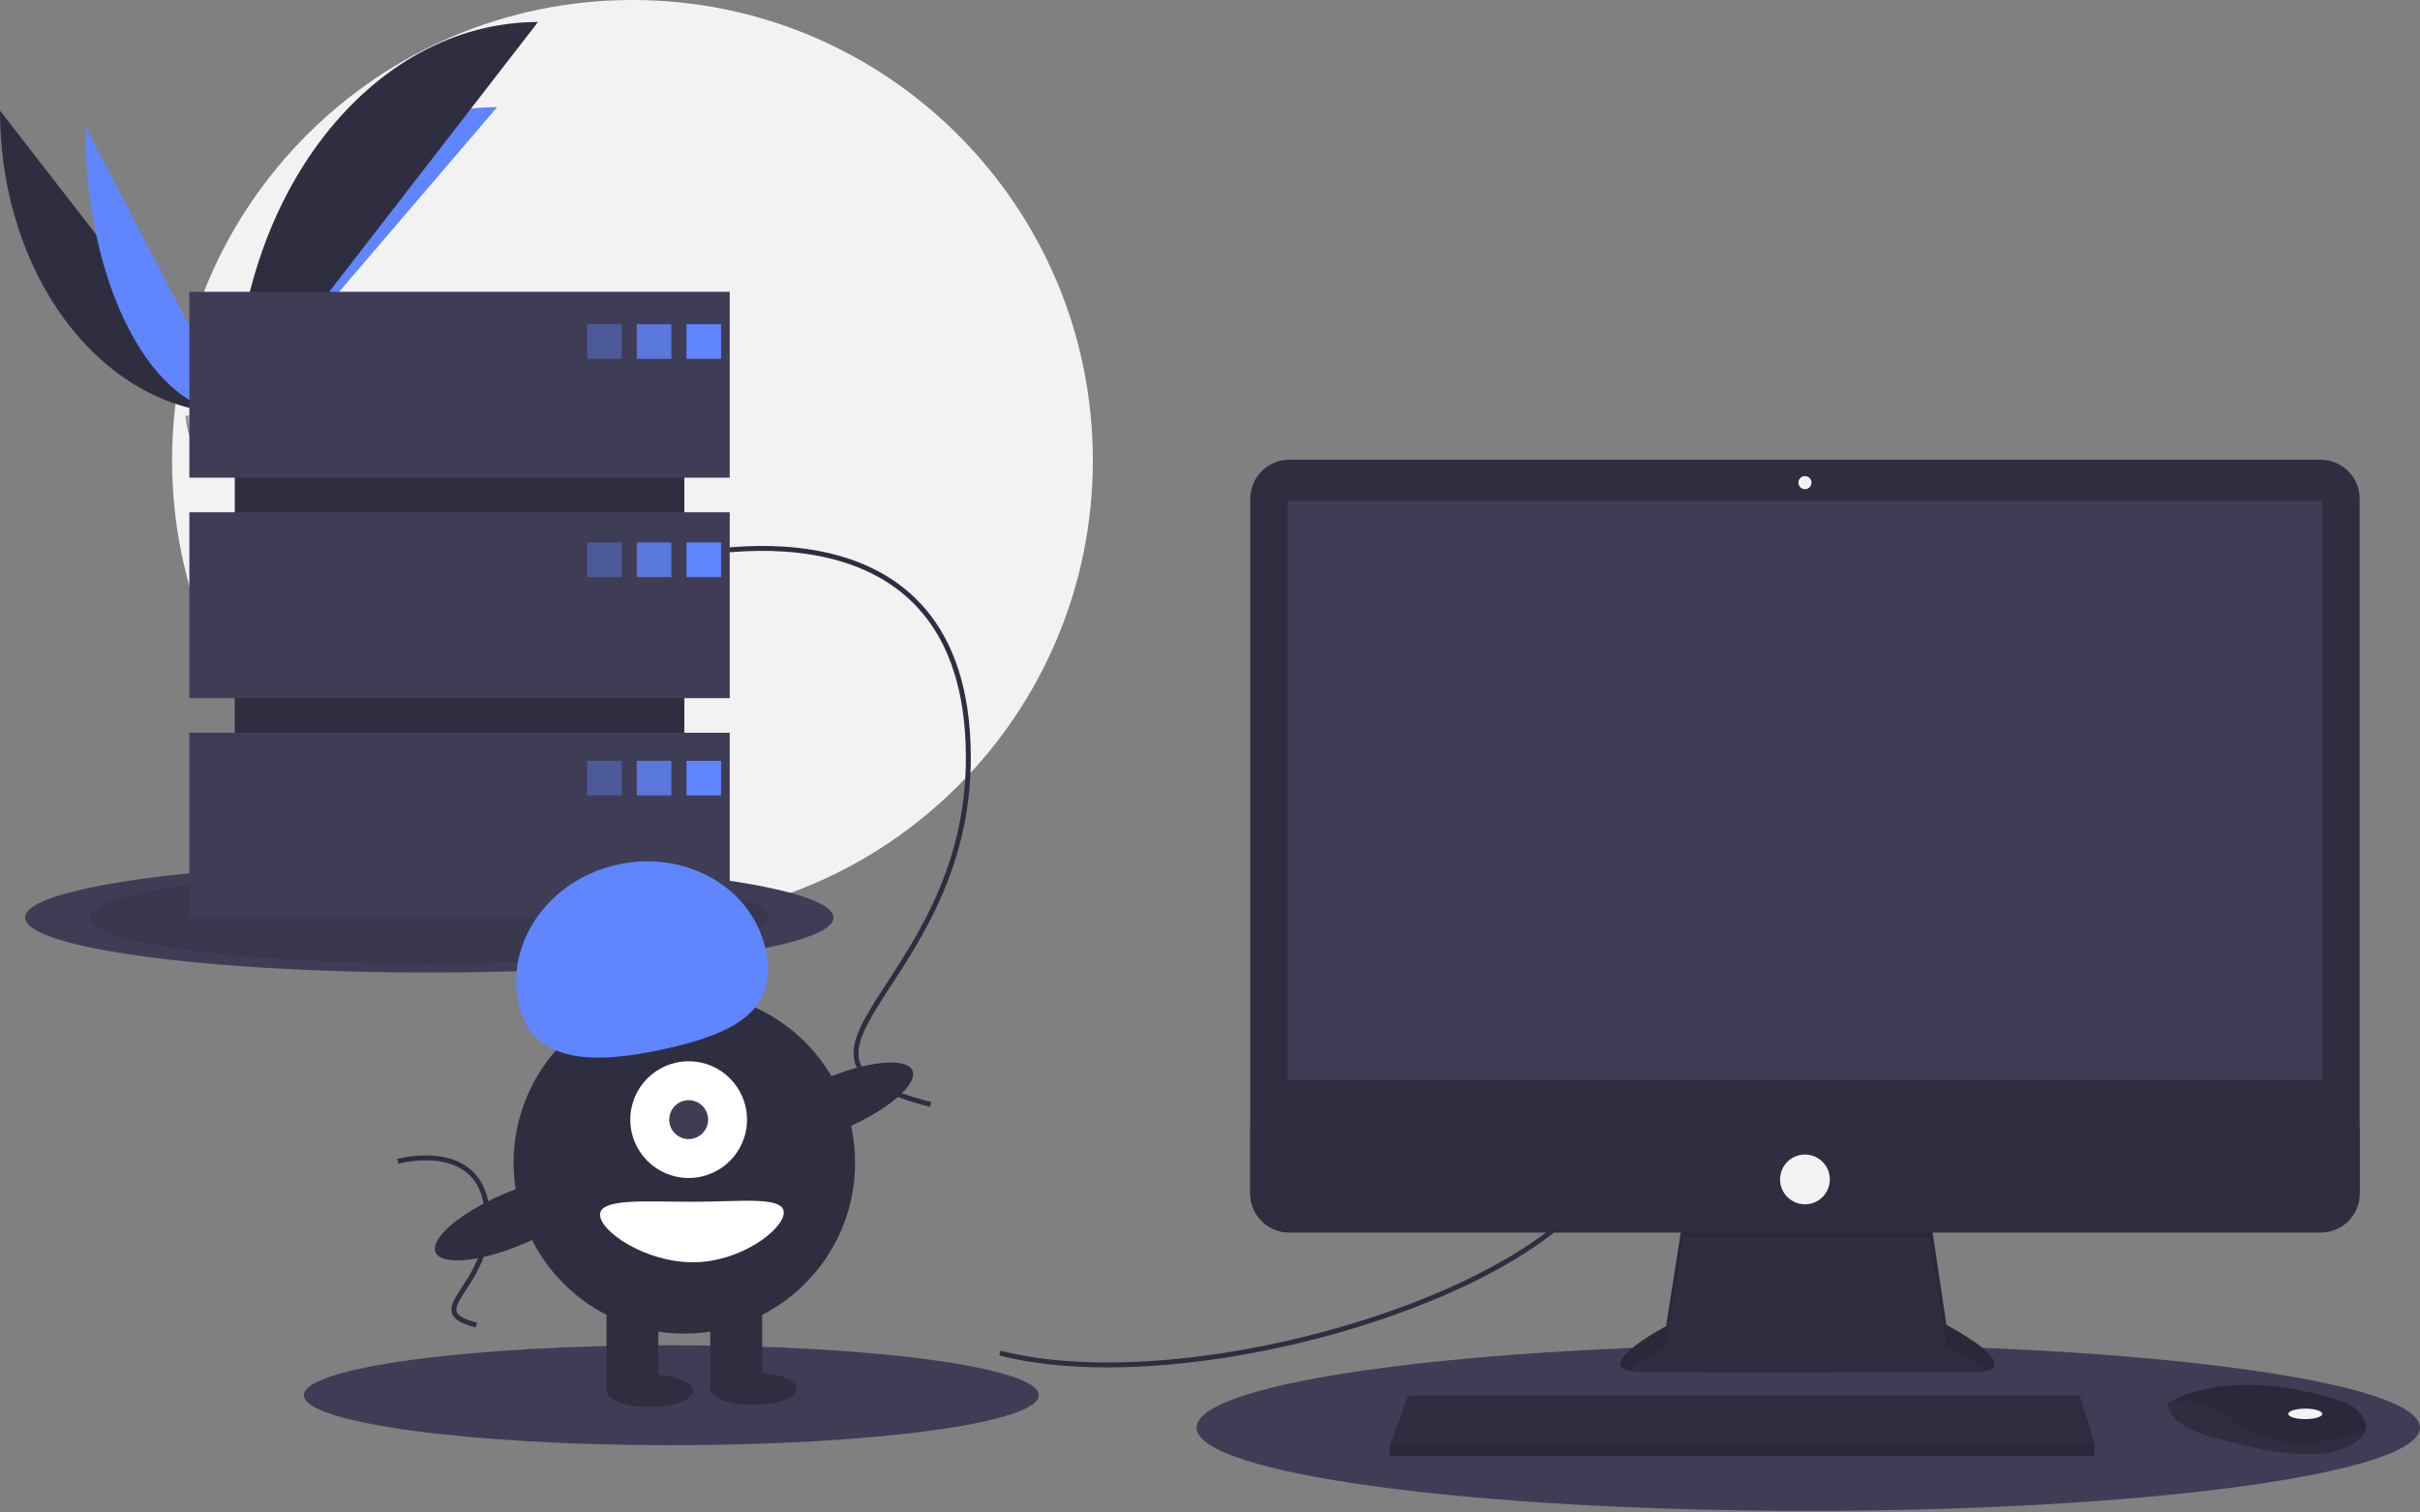 <svg width="400" height="250" viewBox="0 0 400 250" fill="none" xmlns="http://www.w3.org/2000/svg">
<rect x="0" y="0" width="400" height="250" fill="#808080" stroke="none"/>
<g clip-path="url(#clip0)">
<path d="M104.54 152.196C146.568 152.196 180.638 118.126 180.638 76.098C180.638 34.07 146.568 0 104.54 0C62.512 0 28.442 34.07 28.442 76.098C28.442 118.126 62.512 152.196 104.54 152.196Z" fill="#F2F2F2"/>
<path d="M0 18.271C0 45.959 17.37 68.363 38.835 68.363L0 18.271Z" fill="#2F2E41"/>
<path d="M38.835 68.363C38.835 40.365 58.219 17.709 82.173 17.709L38.835 68.363Z" fill="#5F86FF"/>
<path d="M14.071 20.781C14.071 47.081 25.147 68.363 38.835 68.363L14.071 20.781Z" fill="#5F86FF"/>
<path d="M38.835 68.363C38.835 32.587 61.24 3.638 88.927 3.638L38.835 68.363Z" fill="#2F2E41"/>
<path d="M30.666 68.716C30.666 68.716 36.173 68.547 37.833 67.365C39.493 66.183 46.305 64.772 46.717 66.667C47.128 68.563 54.993 76.095 48.775 76.145C42.557 76.195 34.328 75.177 32.671 74.167C31.014 73.158 30.666 68.716 30.666 68.716Z" fill="#A8A8A8"/>
<path opacity="0.2" d="M48.886 75.485C42.668 75.535 34.439 74.517 32.782 73.507C31.52 72.739 31.018 69.981 30.849 68.709C30.733 68.714 30.666 68.716 30.666 68.716C30.666 68.716 31.014 73.158 32.671 74.167C34.328 75.176 42.557 76.195 48.775 76.145C50.57 76.13 51.19 75.492 51.156 74.546C50.907 75.118 50.222 75.474 48.886 75.485Z" fill="black"/>
<path d="M70.957 160.749C107.854 160.749 137.766 156.68 137.766 151.66C137.766 146.64 107.854 142.571 70.957 142.571C34.059 142.571 4.147 146.64 4.147 151.66C4.147 156.68 34.059 160.749 70.957 160.749Z" fill="#3F3D56"/>
<path opacity="0.1" d="M70.956 159.291C101.934 159.291 127.047 155.874 127.047 151.66C127.047 147.446 101.934 144.029 70.956 144.029C39.978 144.029 14.865 147.446 14.865 151.66C14.865 155.874 39.978 159.291 70.956 159.291Z" fill="black"/>
<path d="M298.893 249.73C354.733 249.73 400 243.572 400 235.975C400 228.379 354.733 222.22 298.893 222.22C243.054 222.22 197.787 228.379 197.787 235.975C197.787 243.572 243.054 249.73 298.893 249.73Z" fill="#3F3D56"/>
<path d="M110.97 238.879C144.514 238.879 171.706 235.18 171.706 230.616C171.706 226.053 144.514 222.354 110.97 222.354C77.427 222.354 50.235 226.053 50.235 230.616C50.235 235.18 77.427 238.879 110.97 238.879Z" fill="#3F3D56"/>
<path d="M165.275 223.649C197.429 231.867 259.237 212.931 266.025 191.495" stroke="#2F2E41" stroke-width="0.816" stroke-miterlimit="10"/>
<path d="M110.614 92.532C110.614 92.532 157.059 79.671 159.917 121.114C162.775 162.557 121.689 174.347 153.843 182.564" stroke="#2F2E41" stroke-width="0.816" stroke-miterlimit="10"/>
<path d="M65.742 191.954C65.742 191.954 79.701 188.088 80.56 200.544C81.419 213 69.07 216.544 78.735 219.013" stroke="#2F2E41" stroke-width="0.816" stroke-miterlimit="10"/>
<path d="M278.205 201.227L275.391 219.196C275.391 219.196 261.536 226.557 271.278 226.773C281.02 226.99 326.916 226.773 326.916 226.773C326.916 226.773 335.792 226.773 321.72 218.98L318.906 200.145L278.205 201.227Z" fill="#2F2E41"/>
<path opacity="0.1" d="M269.319 226.578C271.531 224.61 275.392 222.558 275.392 222.558L278.206 204.589L318.907 204.628L321.721 222.342C325.003 224.159 327.036 225.553 328.225 226.621C330.032 226.209 332.007 224.676 321.721 218.98L318.907 200.145L278.206 201.227L275.392 219.196C275.392 219.196 263.749 225.382 269.319 226.578Z" fill="black"/>
<path d="M383.576 75.987H213.102C209.541 75.987 206.655 78.873 206.655 82.434V197.27C206.655 200.831 209.541 203.717 213.102 203.717H383.576C387.137 203.717 390.023 200.831 390.023 197.27V82.434C390.023 78.873 387.137 75.987 383.576 75.987Z" fill="#2F2E41"/>
<path d="M383.854 82.806H212.825V178.496H383.854V82.806Z" fill="#3F3D56"/>
<path d="M298.34 80.858C298.938 80.858 299.422 80.373 299.422 79.775C299.422 79.177 298.938 78.693 298.34 78.693C297.742 78.693 297.257 79.177 297.257 79.775C297.257 80.373 297.742 80.858 298.34 80.858Z" fill="#F2F2F2"/>
<path d="M390.023 186.073V197.27C390.024 198.117 389.857 198.955 389.533 199.737C389.209 200.519 388.734 201.23 388.135 201.829C387.537 202.428 386.826 202.902 386.044 203.226C385.261 203.55 384.423 203.717 383.576 203.717H213.102C212.255 203.717 211.417 203.55 210.635 203.226C209.852 202.902 209.142 202.428 208.543 201.829C207.944 201.23 207.469 200.519 207.145 199.737C206.821 198.955 206.655 198.117 206.655 197.27V186.073H390.023Z" fill="#2F2E41"/>
<path d="M346.184 238.464V240.629H229.711V238.897L229.872 238.464L232.742 230.67H343.803L346.184 238.464Z" fill="#2F2E41"/>
<path d="M391.007 236.345C390.795 237.252 389.994 238.209 388.184 239.113C381.689 242.361 368.483 238.247 368.483 238.247C368.483 238.247 358.308 236.516 358.308 231.969C358.594 231.774 358.892 231.596 359.2 231.439C361.931 229.994 370.984 226.429 387.037 231.59C388.22 231.961 389.277 232.653 390.089 233.589C390.739 234.351 391.25 235.317 391.007 236.345Z" fill="#2F2E41"/>
<path opacity="0.1" d="M391.007 236.345C383.058 239.391 375.972 239.618 368.7 234.567C365.032 232.021 361.701 231.391 359.2 231.439C361.931 229.994 370.984 226.429 387.038 231.59C388.22 231.961 389.277 232.653 390.089 233.589C390.74 234.351 391.25 235.317 391.007 236.345Z" fill="black"/>
<path d="M381.04 234.567C382.594 234.567 383.854 234.179 383.854 233.701C383.854 233.223 382.594 232.835 381.04 232.835C379.485 232.835 378.225 233.223 378.225 233.701C378.225 234.179 379.485 234.567 381.04 234.567Z" fill="#F2F2F2"/>
<path d="M298.34 199.062C300.612 199.062 302.453 197.221 302.453 194.949C302.453 192.677 300.612 190.836 298.34 190.836C296.068 190.836 294.227 192.677 294.227 194.949C294.227 197.221 296.068 199.062 298.34 199.062Z" fill="#F2F2F2"/>
<path opacity="0.1" d="M346.184 238.464V240.629H229.711V238.897L229.872 238.464H346.184Z" fill="black"/>
<path d="M113.114 56.806H38.803V143.264H113.114V56.806Z" fill="#2F2E41"/>
<path d="M120.617 48.231H31.3V78.956H120.617V48.231Z" fill="#3F3D56"/>
<path d="M120.617 84.672H31.3V115.397H120.617V84.672Z" fill="#3F3D56"/>
<path d="M120.617 121.114H31.3V151.839H120.617V121.114Z" fill="#3F3D56"/>
<path opacity="0.4" d="M102.753 53.59H97.037V59.306H102.753V53.59Z" fill="#5F86FF"/>
<path opacity="0.8" d="M110.971 53.59H105.254V59.306H110.971V53.59Z" fill="#5F86FF"/>
<path d="M119.188 53.59H113.472V59.306H119.188V53.59Z" fill="#5F86FF"/>
<path opacity="0.4" d="M102.753 89.674H97.037V95.391H102.753V89.674Z" fill="#5F86FF"/>
<path opacity="0.8" d="M110.971 89.674H105.254V95.391H110.971V89.674Z" fill="#5F86FF"/>
<path d="M119.188 89.674H113.472V95.391H119.188V89.674Z" fill="#5F86FF"/>
<path opacity="0.4" d="M102.753 125.758H97.037V131.474H102.753V125.758Z" fill="#5F86FF"/>
<path opacity="0.8" d="M110.971 125.758H105.254V131.474H110.971V125.758Z" fill="#5F86FF"/>
<path d="M119.188 125.758H113.472V131.474H119.188V125.758Z" fill="#5F86FF"/>
<path d="M113.114 220.434C128.702 220.434 141.338 207.798 141.338 192.21C141.338 176.622 128.702 163.986 113.114 163.986C97.526 163.986 84.89 176.622 84.89 192.21C84.89 207.798 97.526 220.434 113.114 220.434Z" fill="#2F2E41"/>
<path d="M108.827 214.36H100.252V229.723H108.827V214.36Z" fill="#2F2E41"/>
<path d="M125.976 214.36H117.402V229.723H125.976V214.36Z" fill="#2F2E41"/>
<path d="M107.398 232.581C111.344 232.581 114.543 231.382 114.543 229.902C114.543 228.422 111.344 227.222 107.398 227.222C103.452 227.222 100.252 228.422 100.252 229.902C100.252 231.382 103.452 232.581 107.398 232.581Z" fill="#2F2E41"/>
<path d="M124.547 232.224C128.493 232.224 131.693 231.024 131.693 229.544C131.693 228.065 128.493 226.865 124.547 226.865C120.601 226.865 117.402 228.065 117.402 229.544C117.402 231.024 120.601 232.224 124.547 232.224Z" fill="#2F2E41"/>
<path d="M113.829 194.711C119.156 194.711 123.475 190.392 123.475 185.065C123.475 179.737 119.156 175.418 113.829 175.418C108.501 175.418 104.183 179.737 104.183 185.065C104.183 190.392 108.501 194.711 113.829 194.711Z" fill="white"/>
<path d="M113.829 188.28C115.605 188.28 117.045 186.84 117.045 185.065C117.045 183.289 115.605 181.849 113.829 181.849C112.053 181.849 110.614 183.289 110.614 185.065C110.614 186.84 112.053 188.28 113.829 188.28Z" fill="#3F3D56"/>
<path d="M85.736 165.962C83.457 155.756 90.742 145.443 102.007 142.928C113.273 140.412 124.253 146.647 126.532 156.853C128.811 167.059 121.345 170.824 110.079 173.339C98.814 175.854 88.015 176.169 85.736 165.962Z" fill="#5F86FF"/>
<path d="M139.586 186.581C146.751 183.514 151.779 179.204 150.816 176.955C149.853 174.706 143.264 175.368 136.099 178.435C128.934 181.502 123.906 185.811 124.869 188.061C125.831 190.31 132.42 189.647 139.586 186.581Z" fill="#2F2E41"/>
<path d="M86.71 205.516C93.875 202.449 98.903 198.14 97.941 195.89C96.978 193.641 90.389 194.303 83.224 197.37C76.058 200.437 71.031 204.746 71.993 206.996C72.956 209.245 79.545 208.583 86.71 205.516Z" fill="#2F2E41"/>
<path d="M129.548 200.427C129.548 203.189 122.436 208.644 114.543 208.644C106.651 208.644 99.181 203.547 99.181 200.784C99.181 198.022 106.651 198.641 114.543 198.641C122.436 198.641 129.548 197.665 129.548 200.427Z" fill="white"/>
</g>
<defs>
<clipPath id="clip0">
<rect width="400" height="249.73" fill="white"/>
</clipPath>
</defs>
</svg>
